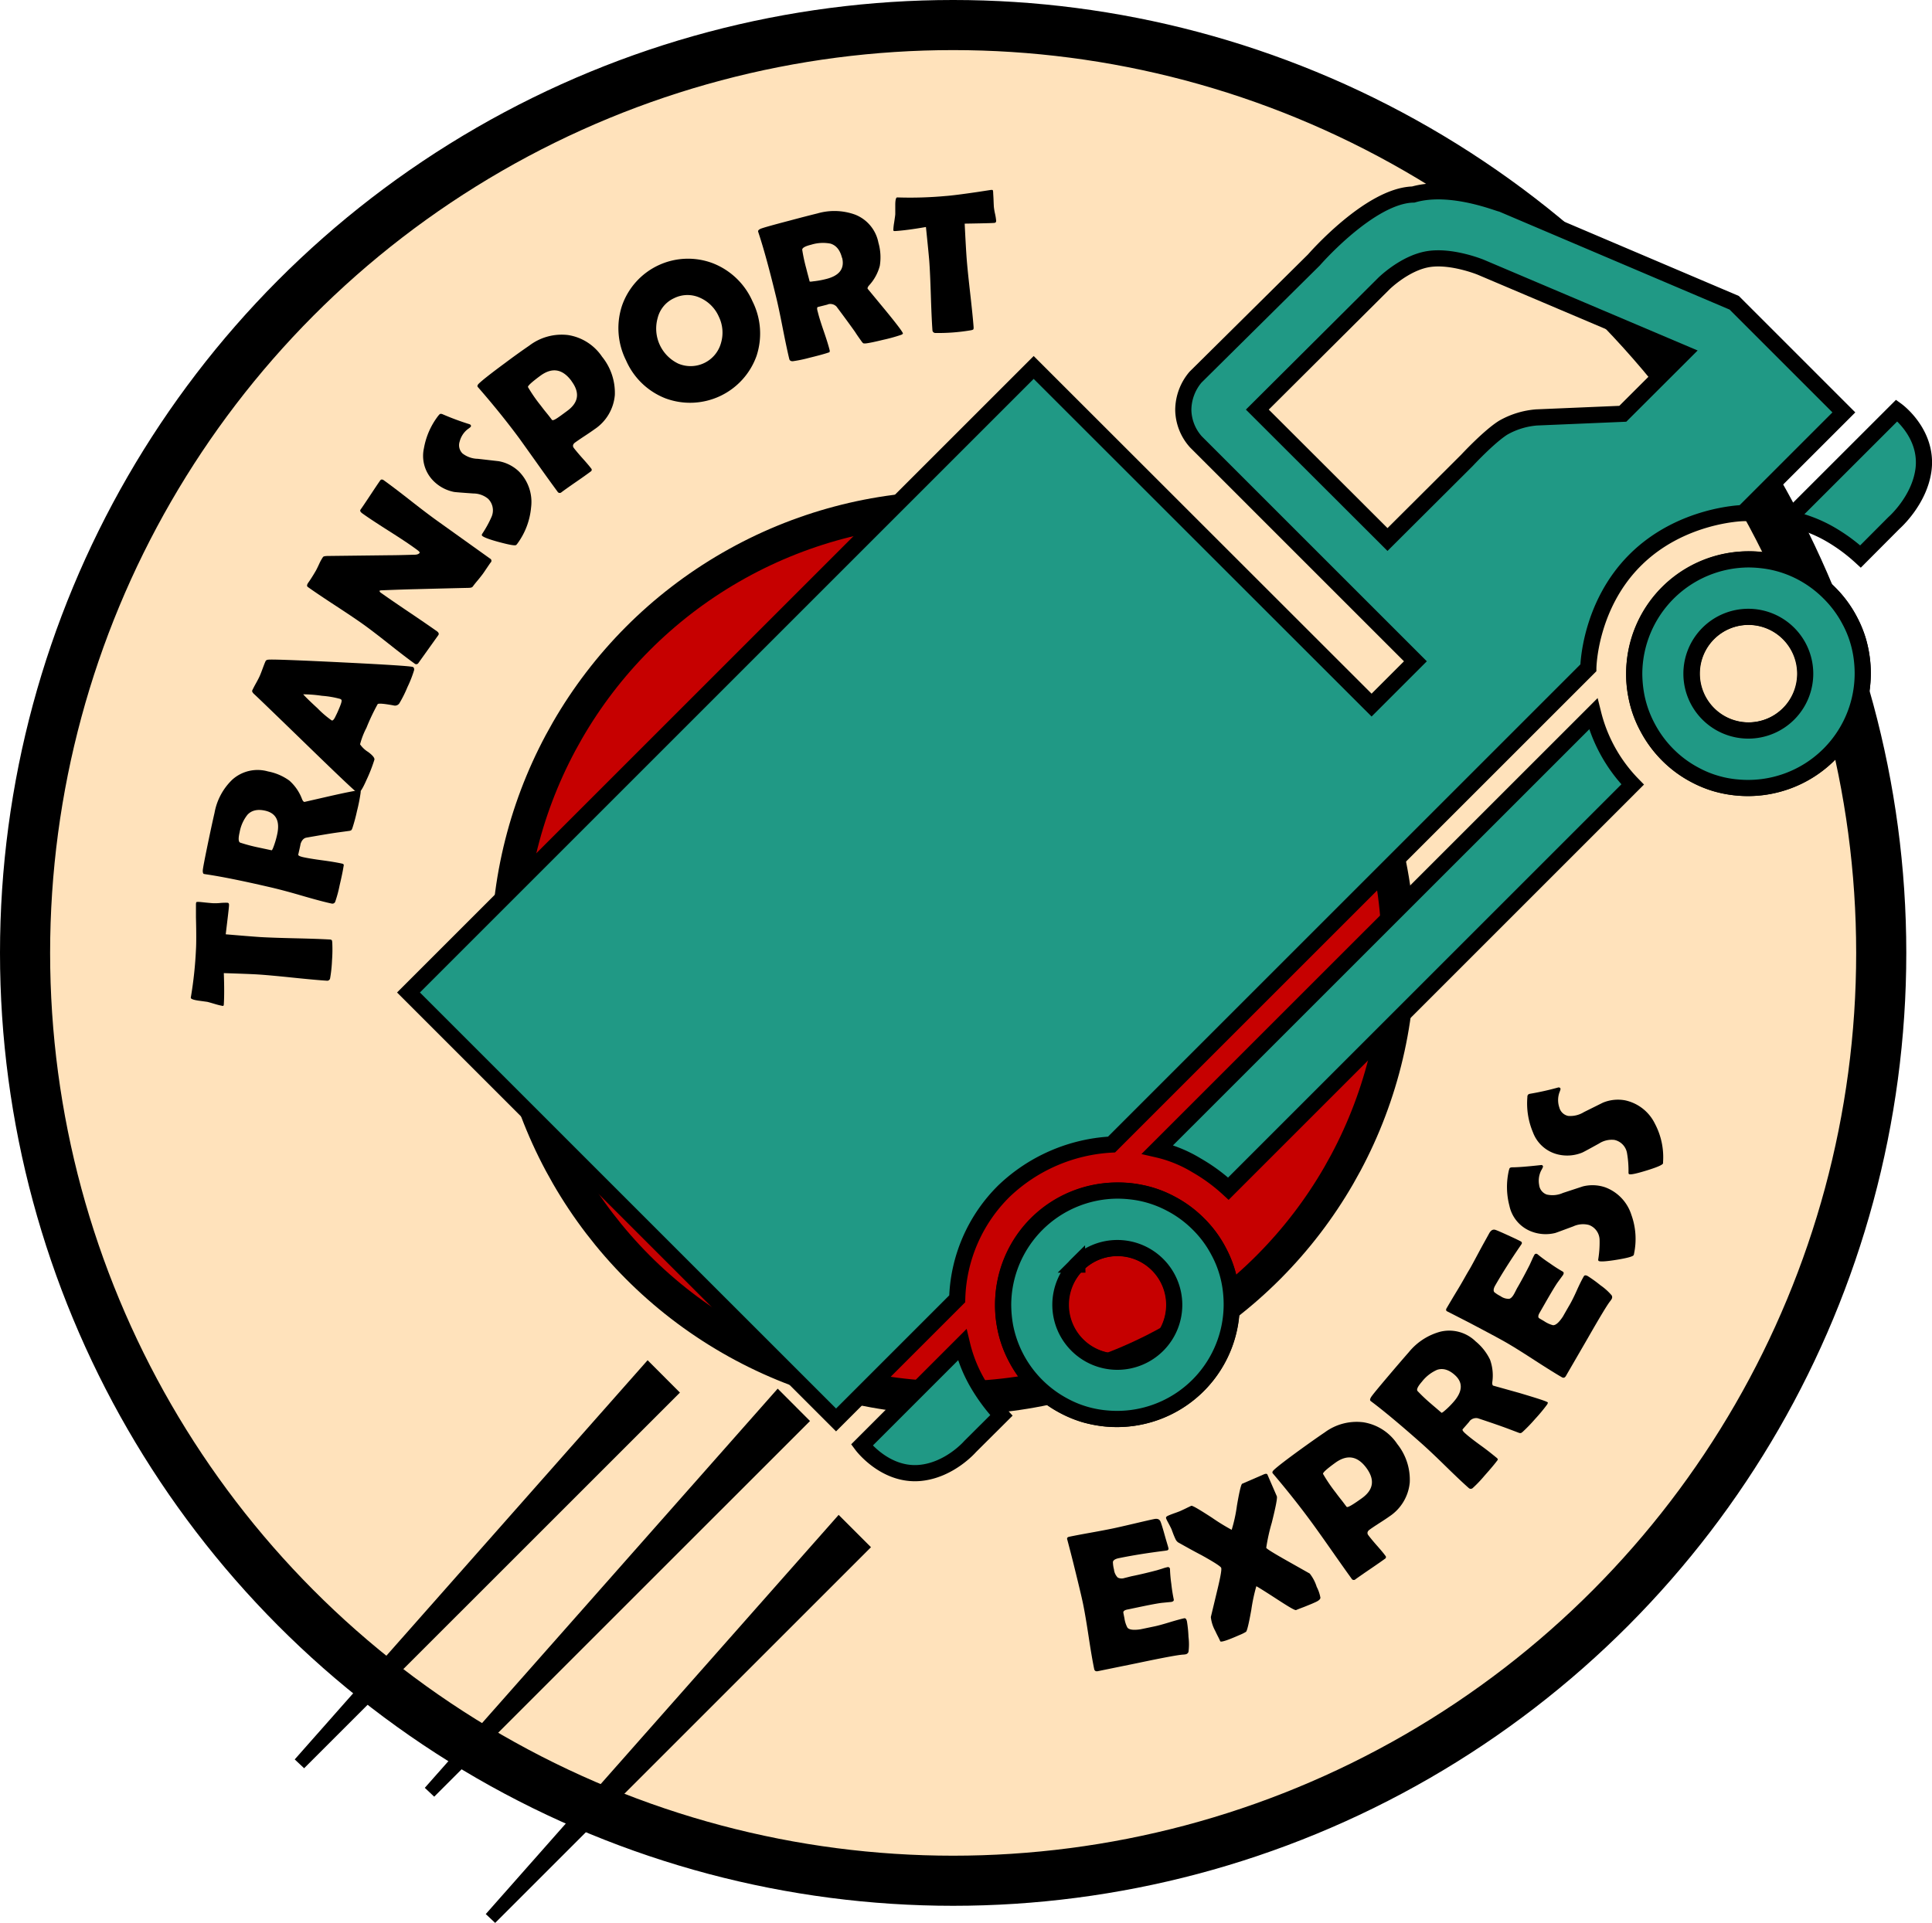 <svg xmlns="http://www.w3.org/2000/svg" viewBox="0 0 475.71 473.59"><defs><style>.cls-1{fill:#ffe2bb;stroke-width:12.34px;}.cls-1,.cls-2,.cls-3,.cls-4{stroke:#000;stroke-miterlimit:10;}.cls-2{fill:#c60000;stroke-width:8.23px;}.cls-3{stroke-width:3.18px;}.cls-4{fill:#209985;stroke-width:3.98px;}</style></defs><g id="Capa_2" data-name="Capa 2"><g id="Capa_3" data-name="Capa 3"><g id="Capa_5" data-name="Capa 5"><circle class="cls-1" cx="234.69" cy="234.69" r="228.52"/><circle class="cls-2" cx="234.69" cy="234.69" r="109.64"/></g></g><g id="Capa_8" data-name="Capa 8"><path d="M55.94,222.34c.33,0,.47.2.45.56,0,.6-.31,3-.81,7.21q6.08.52,8.49.68,2.84.17,8.55.3t8.56.3c.3,0,.49.1.56.25a3.28,3.28,0,0,1,.08.68,35.56,35.56,0,0,1-.07,4.25,33.66,33.66,0,0,1-.46,4.34.72.72,0,0,1-.79.63c-1.89-.12-4.73-.38-8.5-.77s-6.61-.65-8.5-.77c-1.26-.08-4-.19-8.39-.33q.18,4.85,0,7.71c0,.25-.11.38-.27.37A17.13,17.13,0,0,1,53,247.3c-1.11-.33-1.78-.52-2-.56l-2.25-.31q-1.78-.28-1.77-.69s0-.15.05-.34a97.47,97.47,0,0,0,1.22-11.49c.09-1.44.1-4.12,0-8,0-2.09,0-3.15,0-3.16a1.39,1.39,0,0,1,.09-.55c.05-.05.21-.07.48-.07.43,0,1,.08,1.8.16s1.45.14,1.8.16a13,13,0,0,0,1.78-.05A14,14,0,0,1,55.94,222.34Z"/><path d="M88.68,194.67c.1,0,.15.2.12.53a41.17,41.17,0,0,1-.89,4.51,42.61,42.61,0,0,1-1.11,4.15,2.68,2.68,0,0,1-.25.56,1.07,1.07,0,0,1-.55.22l-3,.41c-1.71.24-4.24.67-7.59,1.26-.68.14-1.17.71-1.46,1.72q.21-.71-.51,2.43-.09.34,1.11.63c1.07.24,2.68.51,4.84.8s3.77.57,4.83.81c.27.06.41.17.42.32s-.07.45-.1.67c-.15.94-.45,2.39-.91,4.34a30.64,30.64,0,0,1-1.07,4,.74.74,0,0,1-.89.51Q79.13,222,74,220.5c-3.43-1-6-1.65-7.76-2.05q-9.93-2.3-15.6-3.13l-.34-.06c-.27,0-.39-.33-.37-.86s.49-2.94,1.38-7.24q.91-4.36,1.51-6.95A15,15,0,0,1,57.22,192,9.33,9.33,0,0,1,66,190a13.13,13.13,0,0,1,5.24,2.25,11.46,11.46,0,0,1,3.13,4.56c.17.42.36.65.58.7l6.55-1.5Q88.07,194.53,88.68,194.67Zm-23.35,5q-2.86-.66-4.4,1A9.63,9.63,0,0,0,59,205c-.35,1.49-.3,2.33.13,2.53a41.86,41.86,0,0,0,4.57,1.21l1.6.34,1.58.34c.08,0,.22-.21.41-.7a20.78,20.78,0,0,0,.91-3Q69.41,200.62,65.33,199.67Z"/><path d="M101.65,164.27c.26.11.37.38.31.79a28.65,28.65,0,0,1-1.64,4.18,29.48,29.48,0,0,1-2,4,1.29,1.29,0,0,1-1.41.5c-2.33-.43-3.64-.54-3.91-.33a51.93,51.93,0,0,0-2.77,5.84,19,19,0,0,0-1.57,4.07,6.63,6.63,0,0,0,2,1.89q1.65,1.23,1.53,1.89a38.83,38.83,0,0,1-2,5.1q-1.49,3.38-2.13,3.09T76.15,184.05q-12.23-11.87-13.47-13-.72-.63-.57-1c.18-.39.49-1,.93-1.79s.75-1.4.93-1.81.41-1,.7-1.79.52-1.38.69-1.76.48-.43,1.07-.45q2.79-.06,18.66.73T101.65,164.27Zm-27,6.73c.51.59,1.68,1.74,3.52,3.43a24.62,24.62,0,0,0,3.5,3c.27.12.61-.25,1-1.12.23-.44.58-1.19,1-2.23s.55-1.56.36-1.77a1,1,0,0,0-.29-.18,23.54,23.54,0,0,0-4.46-.76A33,33,0,0,0,74.65,171Z"/><path d="M94.56,118.33c1.49,1.07,3.69,2.73,6.58,5s5.1,3.93,6.6,5l12.92,9.24a.6.6,0,0,1,.13,1c-.23.31-.55.79-1,1.45s-.75,1.13-1,1.45-.63.83-1.17,1.47-.93,1.13-1.17,1.47-.59.36-1.25.38q-2.91.06-13,.32-2.79.06-8.31.28a1,1,0,0,0-.45.12.68.68,0,0,0,.32.47c1.52,1.08,3.82,2.67,6.91,4.75s5.4,3.67,6.92,4.75c.45.33.56.67.3,1l-4.85,6.79a.63.63,0,0,1-1,.13c-1.41-1-3.5-2.6-6.25-4.78s-4.84-3.77-6.26-4.79-3.79-2.62-6.88-4.64-5.36-3.55-6.85-4.62c-.29-.21-.25-.56.11-1.07.54-.76,1.16-1.73,1.85-2.92.16-.28.45-.86.85-1.73a10.86,10.86,0,0,1,.93-1.67c.12-.16.51-.24,1.19-.25L96,136.75c1.37,0,3.39-.05,6.08-.13.64,0,1-.17,1.21-.41s-.33-.61-1.35-1.34q-2.06-1.49-6.36-4.21c-2.86-1.82-5-3.23-6.37-4.22-.48-.35-.63-.66-.43-.93.56-.79,1.37-2,2.44-3.62s1.88-2.83,2.44-3.62Q94,117.9,94.56,118.33Z"/><path d="M127.77,116.12a10.65,10.65,0,0,1,3,8.84,17.7,17.7,0,0,1-3.43,9l-.21.24c-.26.26-1.64,0-4.13-.66s-3.92-1.22-4.27-1.57c-.13-.12-.12-.29,0-.49a26.92,26.92,0,0,0,2.32-4.23,4,4,0,0,0-.86-4.4,5.69,5.69,0,0,0-3.63-1.31c-2.89-.2-4.48-.33-4.76-.38a9.83,9.83,0,0,1-5.1-2.74,8.74,8.74,0,0,1-2.31-8.06,18.3,18.3,0,0,1,3.55-8l.28-.31c.17-.17.44-.17.82,0a66.08,66.08,0,0,0,6.56,2.43.72.72,0,0,1,.22.12.38.38,0,0,1,0,.6,6.33,6.33,0,0,1-.52.41,4.61,4.61,0,0,0-.54.44,5.66,5.66,0,0,0-1.58,2.71,2.84,2.84,0,0,0,.7,2.92,6.31,6.31,0,0,0,3.78,1.32l5.14.59A9.67,9.67,0,0,1,127.77,116.12Z"/><path d="M148.24,87.85a14.13,14.13,0,0,1,3.15,9.42,11.25,11.25,0,0,1-5,8.45c-.52.38-1.32.93-2.4,1.64s-1.88,1.26-2.4,1.64-.66.86-.3,1.33,1.15,1.44,2.13,2.53,1.7,1.93,2.13,2.51a.46.46,0,0,1-.08.74q-1.18.89-3.6,2.56t-3.6,2.55a.62.62,0,0,1-1-.15q-1.59-2.14-4.7-6.51T127.89,108q-4.5-6.09-10-12.41l-.22-.25c-.21-.23-.12-.52.25-.88q1.36-1.31,6.53-5.12,3-2.25,5.89-4.23a13.16,13.16,0,0,1,9.54-2.59A12.37,12.37,0,0,1,148.24,87.85Zm-7.51,6q-3.33-4.53-7.73-1.27c-2.07,1.53-3.07,2.45-3,2.75a37.39,37.39,0,0,0,3.17,4.58c.3.4.75,1,1.36,1.74s1.06,1.34,1.36,1.74,1.45-.47,3.77-2.19Q143.88,98.13,140.73,93.88Z"/><path d="M185.28,74.2a17.67,17.67,0,0,1,1,13.46A17.38,17.38,0,0,1,163.83,98.1a17.56,17.56,0,0,1-9.68-9.34,17.69,17.69,0,0,1-1-13.46,17.21,17.21,0,0,1,22.38-10.46A17.69,17.69,0,0,1,185.28,74.2ZM177,78a9.07,9.07,0,0,0-4.59-4.64,7.4,7.4,0,0,0-6.43.08,7.3,7.3,0,0,0-4.06,4.93A9.56,9.56,0,0,0,167,89.55a7.76,7.76,0,0,0,10.53-5.08A9,9,0,0,0,177,78Z"/><path d="M222.32,82.11c0,.11-.11.22-.41.35a40.72,40.72,0,0,1-4.44,1.23c-2.05.5-3.45.79-4.2.88a2.77,2.77,0,0,1-.62,0c-.1,0-.25-.15-.44-.39-.38-.55-1-1.37-1.69-2.46-1-1.41-2.51-3.49-4.55-6.21a2.11,2.11,0,0,0-2.18-.54c.47-.08-.33.13-2.41.64-.23.06-.25.48,0,1.28.25,1.06.74,2.62,1.45,4.68s1.19,3.62,1.45,4.68c.07.27,0,.44-.1.52l-.64.21c-.91.29-2.33.67-4.29,1.15a33.07,33.07,0,0,1-4.06.84c-.47,0-.76-.17-.85-.56q-.63-2.58-1.66-7.84T191,72.74q-2.41-9.91-4.22-15.35l-.1-.32q-.12-.39.6-.72c.49-.22,2.85-.89,7.09-2,2.87-.77,5.17-1.36,6.88-1.78a15,15,0,0,1,9.3.29,9.31,9.31,0,0,1,5.74,6.91,13.06,13.06,0,0,1,.34,5.7A11.38,11.38,0,0,1,214,70.28c-.3.34-.42.62-.37.83t4.29,5.19Q222.18,81.49,222.32,82.11Zm-15-18.61c-.47-1.9-1.41-3.07-2.84-3.5a9.77,9.77,0,0,0-4.75.27c-1.48.36-2.22.78-2.2,1.25a41.92,41.92,0,0,0,1,4.63c.09.36.22.89.41,1.59s.32,1.22.41,1.56c0,.08.29.09.81,0a21.5,21.5,0,0,0,3-.52Q208.35,67.59,207.36,63.5Z"/><path d="M245.28,54.38c0,.32-.14.5-.49.52q-.91.08-7.26.18.3,6.09.48,8.49c.14,1.9.43,4.73.86,8.52s.72,6.63.86,8.52c0,.3,0,.5-.17.59a2.73,2.73,0,0,1-.66.17,47.64,47.64,0,0,1-8.59.64.71.71,0,0,1-.72-.7q-.21-2.84-.39-8.53t-.39-8.52c-.1-1.25-.37-4-.82-8.35q-4.77.83-7.63,1c-.26,0-.39-.05-.4-.21a13,13,0,0,1,.2-1.87c.17-1.14.27-1.84.28-2.08,0-.76,0-1.51,0-2.27,0-1.21.17-1.83.44-1.85h.34a95.33,95.33,0,0,0,11.55-.35q2.17-.15,7.95-1l3.13-.48a1.54,1.54,0,0,1,.56,0c.05,0,.09.19.13.46,0,.44.06,1,.09,1.81s.06,1.45.08,1.81a15.08,15.08,0,0,0,.29,1.75A13.1,13.1,0,0,1,245.28,54.38Z"/><path d="M292.26,399.35a31.05,31.05,0,0,1,.38,3.81,14.45,14.45,0,0,1,0,3.67.91.91,0,0,1-.69.61,5.24,5.24,0,0,1-.72.08q-1.77.12-10.1,1.86c-1.21.26-3,.62-5.41,1.11l-5.38,1.1c-.52.11-.83-.07-.92-.52-.37-1.77-.83-4.43-1.37-8s-1-6.24-1.36-8-1.17-5.11-2.38-10q-.46-1.87-1.44-5.59l-.09-.32c-.11-.36.05-.58.48-.67,1.16-.24,2.92-.58,5.27-1s4.1-.76,5.27-1,2.87-.63,5.17-1.17,4-.94,5.17-1.18c.82-.17,1.35,0,1.61.62.15.35.5,1.42,1,3.22s.86,2.89.94,3.28a.44.44,0,0,1-.36.6l-.5.08q-6.39.8-11.39,1.83c-.84.18-1.31.48-1.41.91a7.74,7.74,0,0,0,.26,1.85,3.34,3.34,0,0,0,.92,2,2.06,2.06,0,0,0,1.62.13l.92-.23c.45-.12.82-.21,1.12-.27,2-.41,4-.89,6-1.42l1.28-.39a9.69,9.69,0,0,1,1.25-.36.5.5,0,0,1,.68.42,34.06,34.06,0,0,0,.33,3.7q.21,1.94.6,3.81c.07.32-.13.52-.59.62l-2.17.21q-1.38.13-6.16,1.14l-2.5.52c-.65.13-1,.37-1,.71,0,.08.1.57.28,1.47a7.07,7.07,0,0,0,.72,2.26c.4.54,1.48.69,3.24.43l3.45-.72c.83-.17,2.06-.51,3.67-1s2.83-.82,3.65-1Q292.08,398.49,292.26,399.35Z"/><path d="M324.21,390.83a9.3,9.3,0,0,1,.91,2.66q0,.58-1.29,1.14L323,395l-1.13.46c-.3.13-.76.31-1.37.54s-1.06.41-1.36.54-1.91-.85-5-2.86-4.72-3-4.8-3a43.72,43.72,0,0,0-1.24,5.84q-.91,5.06-1.3,5.38a10.39,10.39,0,0,1-1.62.8q-4.53,2-4.73,1.51c-.13-.31-.34-.75-.63-1.31s-.49-1-.61-1.25a9.06,9.06,0,0,1-1.07-3.38s.52-2.16,1.54-6.42q1.26-5.17,1-5.72c-.16-.37-1.78-1.41-4.84-3.11-1.93-1-3.85-2.08-5.76-3.15a2,2,0,0,1-.66-.84q-.22-.45-.54-1.26c-.24-.65-.37-1-.4-1.09-.13-.3-.35-.74-.67-1.34s-.55-1-.67-1.34.07-.53.59-.75c.34-.15.85-.35,1.53-.59s1.19-.43,1.51-.58.72-.33,1.29-.61,1-.48,1.26-.6,1.93.87,5.08,2.91a51.87,51.87,0,0,0,4.87,3,36.39,36.39,0,0,0,1.29-5.92q.9-5.25,1.3-5.43l5.26-2.28c.51-.23.83-.21.94,0l2.33,5.37q.24.57-1.24,6.5a46.2,46.2,0,0,0-1.37,6.19c.11.26,1.74,1.27,4.9,3.06l5.81,3.28A10.27,10.27,0,0,1,324.21,390.83Z"/><path d="M344.06,355.67a14.08,14.08,0,0,1,3.06,9.44,11.26,11.26,0,0,1-5.07,8.41c-.52.38-1.33.91-2.42,1.61s-1.89,1.24-2.41,1.62-.67.85-.32,1.33,1.14,1.45,2.11,2.55,1.68,1.94,2.1,2.53a.46.46,0,0,1-.08.74c-.8.58-2,1.42-3.62,2.52s-2.83,1.95-3.63,2.52a.61.61,0,0,1-1-.16q-1.57-2.16-4.65-6.56c-2.05-2.93-3.6-5.11-4.65-6.56q-4.44-6.12-9.85-12.5l-.22-.26c-.21-.23-.12-.52.26-.87.92-.87,3.11-2.55,6.57-5.06,2.05-1.48,4-2.87,5.94-4.18a13.19,13.19,0,0,1,9.56-2.49A12.37,12.37,0,0,1,344.06,355.67Zm-7.56,5.95q-3.3-4.55-7.73-1.34c-2.08,1.51-3.09,2.42-3,2.73a39,39,0,0,0,3.12,4.6c.3.41.74,1,1.35,1.76s1,1.34,1.34,1.75c.19.26,1.45-.46,3.8-2.16Q339.59,365.9,336.5,361.62Z"/><path d="M381.09,345.39c.08.07,0,.25-.14.52a41,41,0,0,1-2.94,3.54,39.27,39.27,0,0,1-3,3.12,2.68,2.68,0,0,1-.49.37,1,1,0,0,1-.58-.07l-2.8-1.06c-1.62-.6-4-1.43-7.27-2.51a2.12,2.12,0,0,0-2.1.81c.34-.34-.2.29-1.61,1.89-.16.18.06.54.68,1.08.82.73,2.1,1.73,3.86,3s3,2.3,3.86,3c.21.18.28.34.22.48l-.41.54q-.87,1.13-2.87,3.38a31,31,0,0,1-2.86,3,.72.72,0,0,1-1,0c-1.33-1.17-3.27-3-5.82-5.5s-4.51-4.33-5.84-5.51q-7.63-6.76-12.22-10.21l-.26-.2c-.22-.17-.19-.48.08-.94s1.83-2.35,4.67-5.7c1.93-2.27,3.47-4.06,4.64-5.39a15.06,15.06,0,0,1,7.81-5.06,9.3,9.3,0,0,1,8.65,2.41,13.19,13.19,0,0,1,3.53,4.48,11.43,11.43,0,0,1,.57,5.5q-.08.68.18.9l6.47,1.81C378.46,344.37,380.78,345.11,381.09,345.39Zm-22.9-6.76c-1.46-1.3-2.91-1.72-4.32-1.26a9.59,9.59,0,0,0-3.75,2.92c-1,1.15-1.38,1.91-1.1,2.29a42.14,42.14,0,0,0,3.44,3.24c.28.25.7.6,1.25,1.07l1.22,1.05c.06.06.29-.08.69-.41a20.48,20.48,0,0,0,2.21-2.17Q361.34,341.42,358.19,338.63Z"/><path d="M391,314.32a34,34,0,0,1,3.1,2.25,14.18,14.18,0,0,1,2.73,2.46.88.88,0,0,1,0,.91,5,5,0,0,1-.42.6q-1.08,1.4-5.31,8.79c-.61,1.07-1.54,2.66-2.76,4.77s-2.15,3.7-2.75,4.76c-.27.46-.6.58-1,.35-1.56-.9-3.85-2.33-6.89-4.3s-5.32-3.39-6.89-4.29-4.6-2.52-9-4.84l-5.13-2.63-.31-.15c-.33-.15-.39-.42-.18-.79.59-1,1.51-2.57,2.75-4.61S361,314,361.61,313s1.43-2.56,2.55-4.65,2-3.63,2.55-4.65c.42-.72.93-1,1.54-.78.36.11,1.39.56,3.1,1.34s2.74,1.28,3.09,1.48a.44.44,0,0,1,.2.67l-.28.42q-3.64,5.31-6.18,9.74c-.43.74-.51,1.29-.26,1.66a8.12,8.12,0,0,0,1.55,1,3.46,3.46,0,0,0,2.13.66q.6-.14,1.17-1.14c.08-.14.23-.41.44-.83s.39-.76.54-1q1.51-2.64,2.91-5.42l.55-1.21a12.23,12.23,0,0,1,.57-1.18.5.5,0,0,1,.76-.23,34.55,34.55,0,0,0,3,2.21,38.2,38.2,0,0,0,3.25,2.09c.28.16.3.44.07.84l-1.29,1.77q-.8,1.11-3.23,5.36l-1.27,2.22c-.33.57-.38,1-.16,1.24.06.06.49.31,1.28.77a7.12,7.12,0,0,0,2.17,1c.67.07,1.49-.64,2.48-2.14,0,0,.56-1,1.75-3.05.42-.74,1-1.88,1.68-3.41s1.26-2.66,1.68-3.39C390.12,314.05,390.45,314,391,314.32Z"/><path d="M395.23,292.42a10.65,10.65,0,0,1,6.45,6.76,17.53,17.53,0,0,1,.66,9.61c0,.13-.06.23-.08.31-.13.34-1.47.72-4,1.14s-4.07.53-4.54.36c-.16-.06-.23-.21-.19-.45a25.76,25.76,0,0,0,.33-4.81,4,4,0,0,0-2.62-3.64,5.71,5.71,0,0,0-3.85.34c-2.7,1-4.2,1.57-4.48,1.64a9.77,9.77,0,0,1-5.78-.35,8.71,8.71,0,0,1-5.47-6.35,18.23,18.23,0,0,1-.13-8.75l.12-.39c.08-.23.33-.34.74-.34,1.25,0,3.57-.17,7-.55a.64.64,0,0,1,.25,0,.38.38,0,0,1,.24.55,5.86,5.86,0,0,1-.29.59,4.36,4.36,0,0,0-.31.63,5.7,5.7,0,0,0-.3,3.13,2.83,2.83,0,0,0,1.86,2.35,6.32,6.32,0,0,0,4-.39l4.9-1.61A9.74,9.74,0,0,1,395.23,292.42Z"/><path d="M400.13,271a10.66,10.66,0,0,1,7.36,5.77,17.63,17.63,0,0,1,2,9.43,2,2,0,0,1,0,.31c-.07.36-1.35.93-3.82,1.7s-3.95,1.11-4.44,1c-.17,0-.26-.18-.25-.43a25.26,25.26,0,0,0-.37-4.81,4,4,0,0,0-3.11-3.22,5.74,5.74,0,0,0-3.76.88c-2.53,1.4-3.93,2.16-4.2,2.26a9.77,9.77,0,0,1-5.76.48,8.72,8.72,0,0,1-6.33-5.5,18.32,18.32,0,0,1-1.37-8.65c0-.17,0-.31.06-.4q.08-.36.69-.45a68.25,68.25,0,0,0,6.83-1.53.45.45,0,0,1,.25,0c.27.06.37.22.31.51a6.42,6.42,0,0,1-.21.62,4.29,4.29,0,0,0-.21.67,5.68,5.68,0,0,0,.15,3.13,2.84,2.84,0,0,0,2.17,2.07,6.38,6.38,0,0,0,3.9-.95l4.63-2.3A9.67,9.67,0,0,1,400.13,271Z"/></g><g id="Capa_7" data-name="Capa 7"><polygon class="cls-3" points="120.8 472.47 212.21 381.06 206.57 375.42 120.8 472.47"/><polygon class="cls-3" points="105.79 441.38 197.2 349.98 191.56 344.33 105.79 441.38"/><polygon class="cls-3" points="73.76 434.38 165.17 342.98 159.53 337.33 73.76 434.38"/></g><g id="Capa_2-2" data-name="Capa 2"><path class="cls-4" d="M369.75,50.21c-.42.09-12.34-5-21.76-2.3C337.31,48.13,323.54,64,323.54,64l-29.18,28.9a12.62,12.62,0,0,0-3,8.09,12.09,12.09,0,0,0,3.09,7.82l54.06,54.06-10.79,10.79L254.52,90.5,100.58,244.44,205.86,349.72l29.83-29.83a38.74,38.74,0,0,1,11.49-26.51,41.54,41.54,0,0,1,26.51-11.49l117.4-117.4s.17-15.18,11.5-26.51,26.62-11.61,26.62-11.61l24.8-24.8-27-27Zm29.83,51.7-21.25.9a19.71,19.71,0,0,0-8.21,2.53c-3.52,2.22-8.88,8-8.88,8l-19.6,19.54-32.05-32,31.18-31.06s5.12-5.06,10.91-6,12.93,2,12.93,2L414.51,87Z"/><path class="cls-4" d="M236.91,331.21a35.11,35.11,0,0,0,3.89,9.64,45.51,45.51,0,0,0,5.77,7.75l-7.69,7.66s-5.07,5.89-12.48,6.52c-8.56.71-14.19-6.87-14.19-6.87Z"/><path class="cls-4" d="M440.41,127.71a34,34,0,0,1,9.87,3.66,42.62,42.62,0,0,1,7.83,5.69l8.25-8.28s6.32-5.5,7.27-13.22c1.06-8.92-6.59-14.47-6.59-14.47Z"/><path class="cls-4" d="M285,283.1,392.3,175.82A38.08,38.08,0,0,0,402,193.21l-99.54,99.55a43.19,43.19,0,0,0-7.81-5.73A32.43,32.43,0,0,0,285,283.1Z"/><path class="cls-4" d="M443.66,141a25.65,25.65,0,0,0-7.73-2.72l0,0a23.82,23.82,0,0,0-5.34-.51,28.08,28.08,0,0,0-28.2,28.2,24.42,24.42,0,0,0,.51,5.34l0,0a26,26,0,0,0,2.72,7.73,28.11,28.11,0,0,0,5,6.83,27.55,27.55,0,0,0,6.77,5,28.81,28.81,0,0,0,5.06,2.08l0,0a31.07,31.07,0,0,0,5.29,1l0,0a28.3,28.3,0,0,0,30.79-30.78l0,0a32.13,32.13,0,0,0-1-5.28l0,0a28.81,28.81,0,0,0-2.08-5.06,27.6,27.6,0,0,0-5-6.78A28.07,28.07,0,0,0,443.66,141Zm-3.2,34.81a14,14,0,1,1,0-19.82A14,14,0,0,1,440.46,175.85Z"/><path class="cls-4" d="M443.66,141a27.4,27.4,0,0,0-7.73-2.72l0,0a30.86,30.86,0,0,0-5.34-.51,28.29,28.29,0,0,0-28.2,28.2,30.86,30.86,0,0,0,.51,5.34l0,0a27.51,27.51,0,0,0,2.72,7.73,28.11,28.11,0,0,0,5,6.83,27.55,27.55,0,0,0,6.77,5,25.91,25.91,0,0,0,5.06,2.08l0,0a26.16,26.16,0,0,0,5.29,1l0,0a28.23,28.23,0,0,0,30.79-30.78l0,0a26.88,26.88,0,0,0-1-5.28l0,0a25.91,25.91,0,0,0-2.08-5.06,27.6,27.6,0,0,0-5-6.78A28.07,28.07,0,0,0,443.66,141Zm-23.05,15a14,14,0,1,1,0,19.85A14,14,0,0,1,420.61,156Z"/><path class="cls-4" d="M288.3,296.46a26,26,0,0,0-7.73-2.73l0,0a24.42,24.42,0,0,0-5.34-.5A28,28,0,0,0,247,321.39a24.42,24.42,0,0,0,.5,5.34l0,0a26,26,0,0,0,2.73,7.73,27.62,27.62,0,0,0,5,6.83,27.3,27.3,0,0,0,6.77,5,28.81,28.81,0,0,0,5.06,2.08l0,0a32.45,32.45,0,0,0,5.29,1l0,0a28.29,28.29,0,0,0,30.78-30.78l0,0a32.45,32.45,0,0,0-1-5.29l0,0a28.81,28.81,0,0,0-2.08-5.06,27.05,27.05,0,0,0-5-6.77A27.62,27.62,0,0,0,288.3,296.46Zm-3.2,34.8a14,14,0,1,1,0-19.82A14,14,0,0,1,285.1,331.26Z"/><path class="cls-4" d="M288.3,296.46a27.42,27.42,0,0,0-7.73-2.73l0,0a30.85,30.85,0,0,0-5.34-.5A28.25,28.25,0,0,0,247,321.39a30.85,30.85,0,0,0,.5,5.34l0,0a28.17,28.17,0,0,0,14.53,19.54,26.16,26.16,0,0,0,5.06,2.08l0,0a27.12,27.12,0,0,0,5.29,1l0,0a28.23,28.23,0,0,0,30.78-30.78l0,0a27.12,27.12,0,0,0-1-5.29l0,0a26.16,26.16,0,0,0-2.08-5.06,27.05,27.05,0,0,0-5-6.77A27.62,27.62,0,0,0,288.3,296.46Zm-23.05,15a14,14,0,1,1,0,19.85A14,14,0,0,1,265.25,311.41Z"/></g></g></svg>